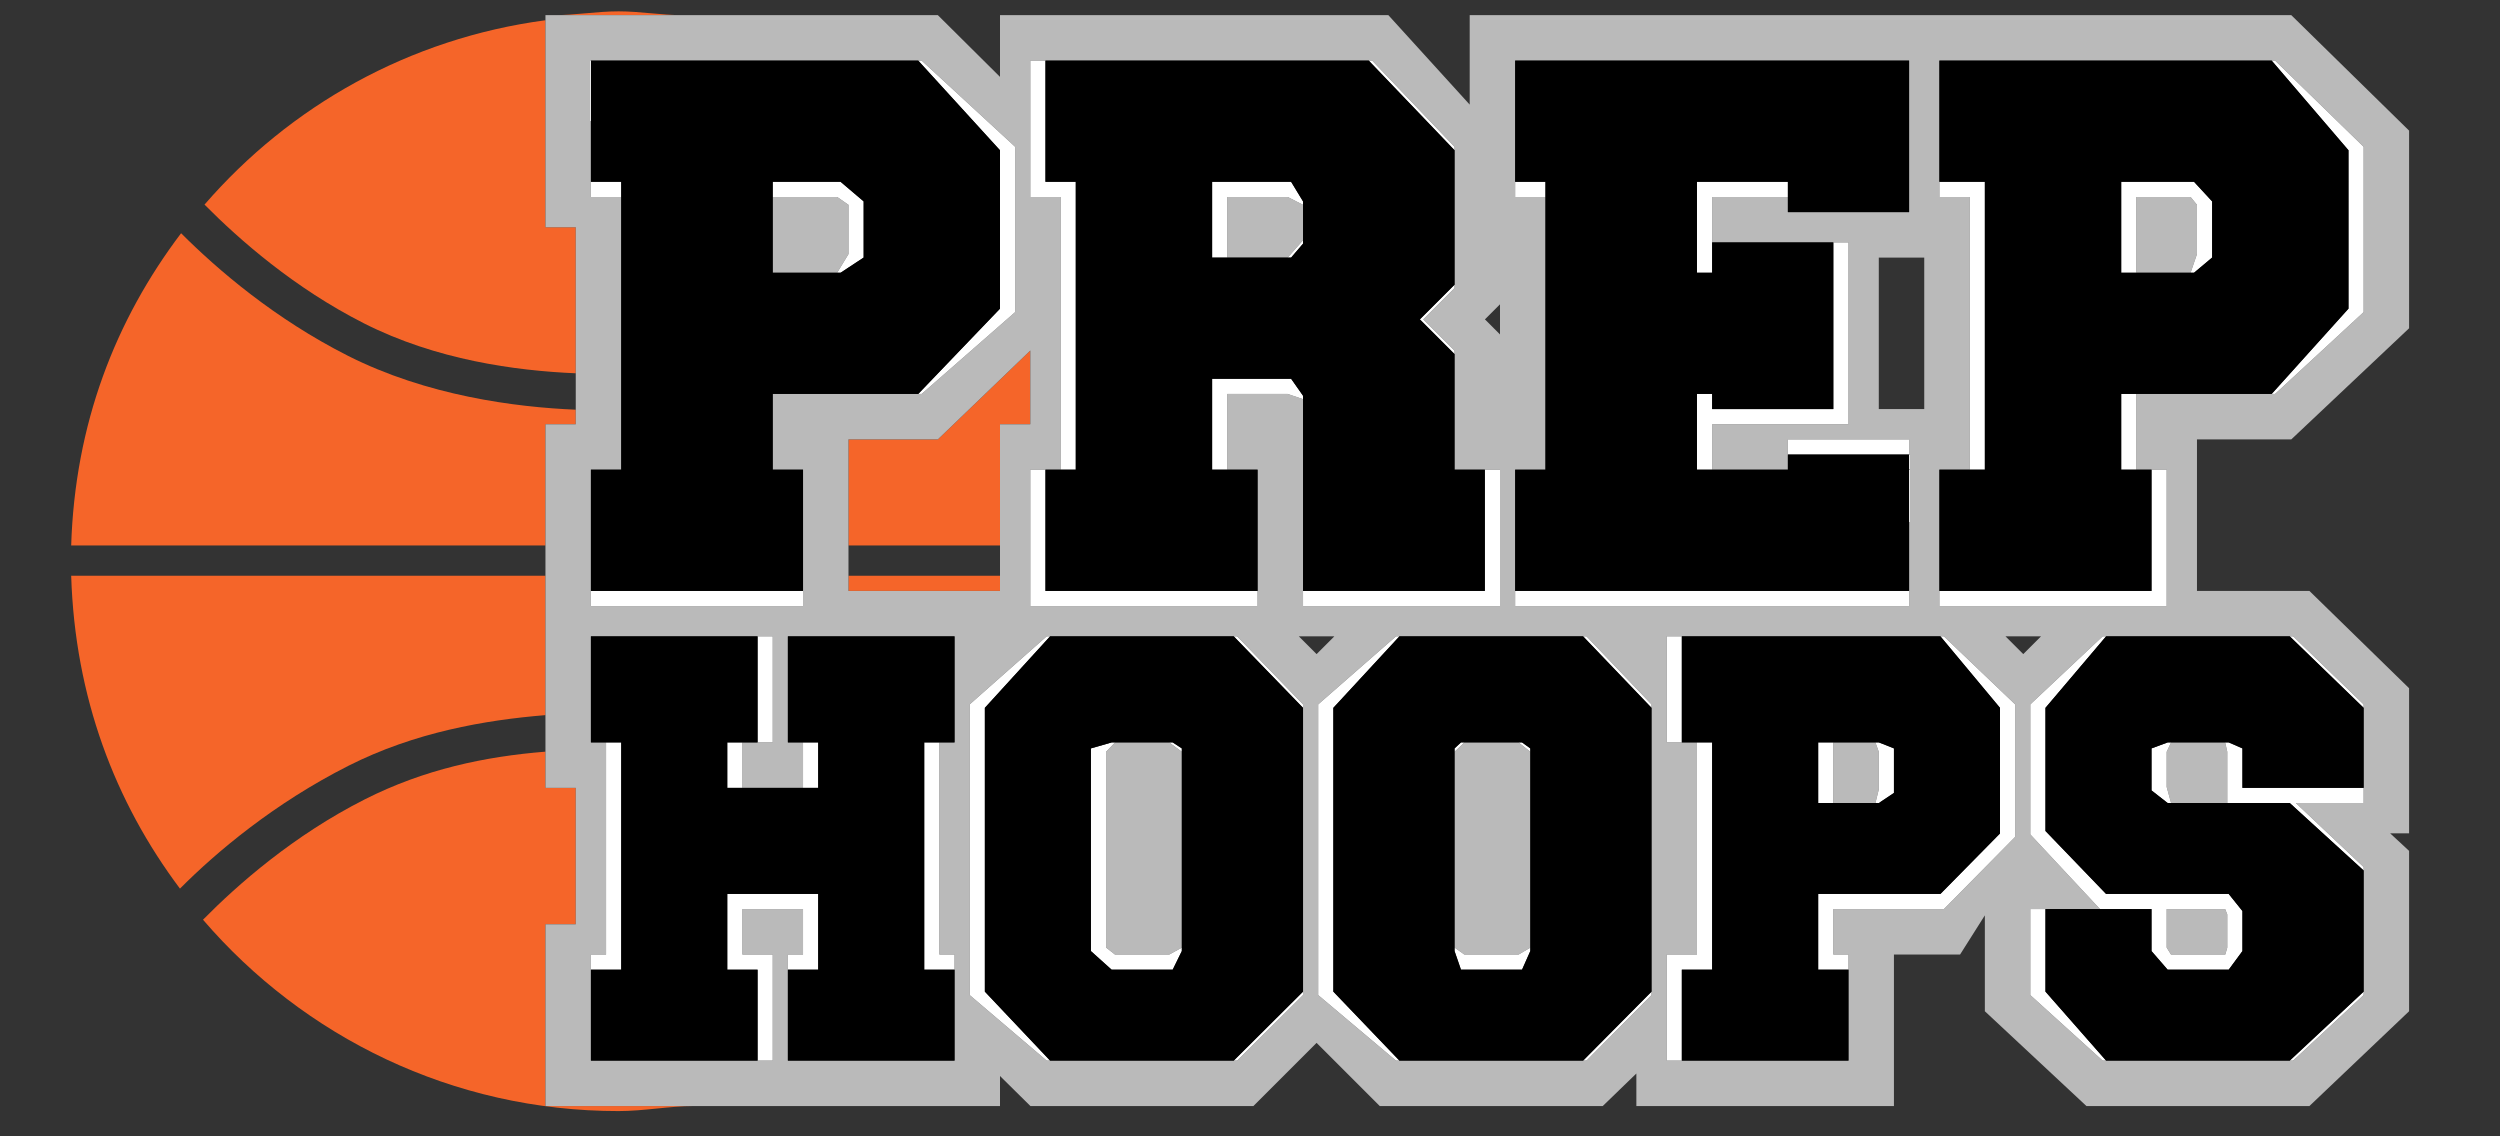 <?xml version="1.0" encoding="utf-8"?>
<!-- Generator: Adobe Illustrator 16.0.1, SVG Export Plug-In . SVG Version: 6.00 Build 0)  -->
<!DOCTYPE svg PUBLIC "-//W3C//DTD SVG 1.1//EN" "http://www.w3.org/Graphics/SVG/1.1/DTD/svg11.dtd">
<svg version="1.1" id="Layer_1" xmlns="http://www.w3.org/2000/svg" xmlns:xlink="http://www.w3.org/1999/xlink" x="0px" y="0px"
	 width="165px" height="75px" viewBox="0 0 165 75" enable-background="new 0 0 165 75" xml:space="preserve">
<rect x="0" y="0" width="165" height="75" fill="#333333" stroke="none"/>
<g>
	<polygon fill="none" points="134.705,42 132.364,42 133.535,43.171 	"/>
	<rect x="56" y="36" fill="none" width="10" height="2"/>
	<rect x="124" y="17" fill="none" width="3" height="10"/>
	<polygon fill="none" points="86.895,43.171 88.064,42 85.724,42 	"/>
	<polygon fill="none" points="99,20.084 98.005,21.079 99,22.074 99,28 99,28 99,15 99,15 	"/>
	<path fill="#F56529" d="M40.825,0.749C39.391,0.749,37.978,1,36.588,1h8.436C43.645,1,42.246,0.749,40.825,0.749z"/>
	<polygon fill="#F56529" points="61.898,29 56,29 56,36 66,36 66,28 68,28 68,23.133 	"/>
	<path fill="#F56529" d="M36,15V1.336C27,2.535,19.13,7,13.498,13.504c2.296,2.315,5.911,5.501,10.532,7.841
		C28.785,23.751,34,24.466,38,24.637V15H36z"/>
	<path fill="#F56529" d="M38,28v-0.96c-4-0.167-9.835-0.925-15.051-3.565c-4.813-2.437-8.569-5.654-10.997-8.082
		C7.594,21.155,4.949,28,4.698,36H36v-8H38z"/>
	<path fill="#F56529" d="M36,39.196V38H4.698c0.249,8,2.875,14.908,7.179,20.649c2.424-2.438,6.237-5.637,11.113-8.104
		C27.365,48.331,32,47.527,36,47.198V39.196L36,39.196z"/>
	<path fill="#F56529" d="M36,61h2v-9h-2v-2.391c-4,0.324-7.989,1.157-11.933,3.153c-4.689,2.373-8.38,5.616-10.669,7.939
		c6.631,7.718,16.454,12.63,27.428,12.63c1.689,0,3.346-0.332,4.973-0.332H36V61z"/>
	<rect x="56" y="38" fill="#F56529" width="10" height="1"/>
	<polygon fill="#BABABA" points="56,13.519 55.252,13 51,13 51,18 55.252,18 56,16.77 	"/>
	<polygon fill="#BABABA" points="86,13.519 84.986,13 81,13 81,17 84.986,17 86,15.854 	"/>
	<polygon fill="#BABABA" points="145,13.519 144.579,13 141,13 141,18 144.579,18 145,16.77 	"/>
	<polygon fill="#BABABA" points="73.595,49 73,49.621 73,62.537 73.589,63 77.17,63 78,62.544 78,49.615 77.163,49 	"/>
	<polygon fill="#BABABA" points="96.652,49 96,49.621 96,62.537 96.646,63 100.227,63 101,62.544 101,49.615 100.22,49 	"/>
	<polygon fill="#BABABA" points="121,49 121,53 123.777,53 124,52.105 124,49.621 123.777,49 	"/>
	<polygon fill="#BABABA" points="143.293,49 143,49.621 143,51.94 143.293,53 147,53 147,49.615 146.86,49 	"/>
	<polygon fill="#BABABA" points="146.867,63 147,62.544 147,60.351 146.86,60 143,60 143,62.537 143.287,63 	"/>
	<path fill="#BABABA" d="M159,45.423L152.42,39H145V29h6.225L159,21.666V8.622L151.225,1h-22.155h-3.757H97v5.905L91.632,1H66v4.074
		L61.898,1H45.023h-8.436H36v0.336V15h2v9.637v2.402V28h-2v7.965v2.387v0.845l0,0v8.002v2.411V52h2v9h-2v12h9.8H66v-1.984L68.009,73
		h14.713l4.172-4.171L91.065,73h14.714L108,70.851V73h17V63h4.364L131,60.413v6.329L137.706,73h14.714l6.58-6.258V56.158L157.75,55
		H159V45.423z M128,4h22.157L156,9.69v10.908L150.157,26H141v5h2v9h-15v-9h2V13h-2V4z M134.705,42l-1.17,1.171L132.364,42H134.705z
		 M127,27h-3V17h3V27z M100,4h26v10h-8v-1h-5v4l0,0v-1h9v12h-9v-2l0,0v5h5v-2h8v11h-26v-9h2V13h-2V4z M99,28L99,28v-5.926
		l-0.995-0.995L99,20.084V15l0,0V28z M68,4h22.564L96,9.69v9.326l-2.063,2.062L96,23.142V31h3v9H86V26.346L84.986,26H81v5h2v9H68v-9
		h2V13h-2V4z M88.064,42l-1.17,1.171L85.724,42H88.064z M66,28v7.965v2.387V39H56v-0.648v-2.387V29h5.898L68,23.133V28H66z M39,31h2
		V13h-2V4h21.83L67,9.69v10.908L60.83,26H51v5h2v9H39V31z M63,70H52v-7h1v-3h-4v3h2v7H39v-7h1V49h-1v-7h12v7h-2v3h4v-3h-1v-7h11v7
		h-1v14h1V70z M81.655,70H69.077L64,65.675V46.49L69.077,42h12.579L86,46.49v19.185L81.655,70z M104.712,70H92.133L87,65.675V46.49
		L92.133,42h12.579L109,46.49v19.185L104.712,70z M128.297,60H121v3h1v7h-12v-7h2V49h-2v-7h18.297L133,46.49v8.746L128.297,60z
		 M156,53h-4.473L156,57.226v8.449L151.352,70h-12.578L134,65.675V60h4.599L134,55.071V46.49l4.773-4.49h12.578L156,46.49V53z"/>
	<path fill="#FFFFFF" d="M63,63h-1V49h1v-7H52v7h1v3h-4v-3h2v-7H39v7h1v14h-1v7h12v-7h-2v-3h4v3h-1v7h11V63z M63,70H52v-6h2v-5h-6v5
		h2v6H39v-6h2V49h-2v-7h11v7h-2v3h6v-3h-2v-7h11v7h-2v15h2V70z"/>
	<polygon points="63,64 61,64 61,49 63,49 63,42 52,42 52,49 54,49 54,52 48,52 48,49 50,49 50,42 39,42 39,49 41,49 41,64 39,64 
		39,70 50,70 50,64 48,64 48,59 54,59 54,64 52,64 52,70 63,70 	"/>
	<path fill="#FFFFFF" d="M73.368,49L72,49.394v13.378L73.368,64h4.03L78,62.771V49.394L77.397,49H73.368z M78,62.544L77.17,63
		h-3.581L73,62.537V49.621L73.595,49h3.568L78,49.615V62.544z"/>
	<path fill="#FFFFFF" d="M86,46.49L81.655,42H69.077L64,46.49v19.185L69.077,70h12.579L86,65.675V46.49z M86,65.447L81.427,70
		H69.305L65,65.447V46.718L69.305,42h12.122L86,46.718V65.447z"/>
	<path d="M81.427,42H69.305L65,46.718v18.729L69.305,70h12.122L86,65.447V46.718L81.427,42z M78,62.771L77.397,64h-4.03L72,62.771
		V49.394L73.368,49h4.03L78,49.394V62.771z"/>
	<path fill="#FFFFFF" d="M96.425,49L96,49.394v13.378L96.425,64h4.029L101,62.771V49.394L100.454,49H96.425z M101,62.544L100.227,63
		h-3.58L96,62.537V49.621L96.652,49h3.567l0.78,0.615V62.544z"/>
	<path fill="#FFFFFF" d="M109,46.49L104.712,42H92.133L87,46.49v19.185L92.133,70h12.579L109,65.675V46.49z M104.484,70H92.361
		L88,65.447V46.718L92.361,42h12.123L109,46.718v18.729L104.484,70z"/>
	<path d="M109,46.718L104.484,42H92.361L88,46.718v18.729L92.361,70h12.123L109,65.447V46.718z M101,62.771L100.454,64h-4.029
		L96,62.771V49.394L96.425,49h4.029L101,49.394V62.771z"/>
	<path fill="#FFFFFF" d="M120,49v4h4.005L125,52.333v-2.939L124.005,49H120z M124,52.105L123.777,53H121v-4h2.777L124,49.621V52.105
		z"/>
	<path fill="#FFFFFF" d="M133,55.236V46.49L128.297,42H110v7h2v14h-2v7h12v-7h-1v-3h7.297L133,55.236z M128.068,59H120v5h2v6h-11v-6
		h2V49h-2v-7h17.068L132,46.718v8.291L128.068,59z"/>
	<path d="M132,55.009v-8.291L128.068,42H111v7h2v15h-2v6h11v-6h-2v-5h8.068L132,55.009z M125,52.333L124.005,53H120v-4h4.005
		L125,49.394V52.333z"/>
	<path fill="#FFFFFF" d="M138.773,42L134,46.49v8.581L138.599,60H134v5.675L138.773,70h12.578L156,65.675v-8.449L151.527,53H156
		v-6.51L151.352,42H138.773z M156,52h-8v-2.606L147.095,49h-4.029L142,49.394v2.774L143.065,53h8.06L156,57.453v7.994L151.125,70
		h-12.124L135,65.447V60h7v2.771L143.065,64h4.029L148,62.771v-2.643L147.095,59h-8.094L135,54.844v-8.126L139.001,42h12.124
		L156,46.718V52z M147,49.615V53h-3.707L143,51.94v-2.319L143.293,49h3.567L147,49.615z M143,62.537V60h3.86l0.14,0.351v2.193
		L146.867,63h-3.58L143,62.537z"/>
	<polygon points="139.001,42 135,46.718 135,54.844 139.001,59 147.095,59 148,60.129 148,62.771 147.095,64 143.065,64 142,62.771 
		142,60 135,60 135,65.447 139.001,70 151.125,70 156,65.447 156,57.453 151.125,53 143.065,53 142,52.168 142,49.394 143.065,49 
		147.095,49 148,49.394 148,52 156,52 156,46.718 151.125,42 	"/>
	<path fill="#FFFFFF" d="M57,16.998v-3.707L55.48,12H51v6h4.48L57,16.998z M51,18v-5h4.252L56,13.519v3.251L55.252,18H51z"/>
	<path fill="#FFFFFF" d="M53,40v-9h-2v-5h9.83L67,20.599V9.69L60.83,4H39v9h2v18h-2v9H53z M39,31h2V12h-2V4h21.603L66,9.918v10.453
		L60.603,26H51v5h2v8H39V31z"/>
	<path d="M53,39v-8h-2v-5h9.603L66,20.371V9.918L60.603,4H39v8h2v19h-2v8H53z M51,12h4.48L57,13.292v3.707L55.48,18H51V12z"/>
	<path fill="#FFFFFF" d="M86,16.082v-2.79L85.215,12H80v5h5.215L86,16.082z M81,17v-4h3.986L86,13.519v2.335L84.986,17H81z"/>
	<path fill="#FFFFFF" d="M70,13v18h-2v9h15v-9h-2v-5h3.986L86,26.346V40h13v-9h-3v-7.858l-2.063-2.063L96,19.016V9.69L90.564,4H68v9
		H70z M90.337,4L96,9.918v8.87l-2.29,2.291L96,23.37V31h2v8H86V26.118L85.215,25H80v6h3v8H69v-8h2V12h-2V4H90.337z"/>
	<path d="M69,12h2v19h-2v8h14v-8h-3v-6h5.215L86,26.118V39h12v-8h-2v-7.63l-2.29-2.291L96,18.788v-8.87L90.337,4H69V12z M80,12
		h5.215L86,13.292v2.79L85.215,17H80V12z"/>
	<path fill="#FFFFFF" d="M102,31h-2v9h26V29h-8v2h-5v-5l0,0v2h9V16h-9v1l0,0v-4h5v1h8V4h-26v9h2V31z M100,12V4h26v10h-8v-2h-6v6h1
		v-2h8v11h-8v-1h-1v5h6v-1h8v9h-26v-8h2V12H100z"/>
	<polygon points="102,31 100,31 100,39 126,39 126,30 118,30 118,31 112,31 112,26 113,26 113,27 121,27 121,16 113,16 113,18 
		112,18 112,12 118,12 118,14 126,14 126,4 100,4 100,12 102,12 	"/>
	<path fill="#FFFFFF" d="M146,16.998v-3.707L144.807,12H140v6h4.807L146,16.998z M141,18v-5h3.579L145,13.519v3.251L144.579,18H141z
		"/>
	<path fill="#FFFFFF" d="M130,13v18h-2v9h15v-9h-2v-5h9.157L156,20.599V9.69L150.157,4H128v9H130z M128,4h21.93L155,9.918v10.453
		L149.93,26H140v5h2v8h-14v-8h3V12h-3V4z"/>
	<path d="M131,12v19h-3v8h14v-8h-2v-5h9.93l5.07-5.629V9.918L149.93,4H128v8H131z M140,12h4.807L146,13.292v3.707L144.807,18H140V12
		z"/>
</g>
</svg>
